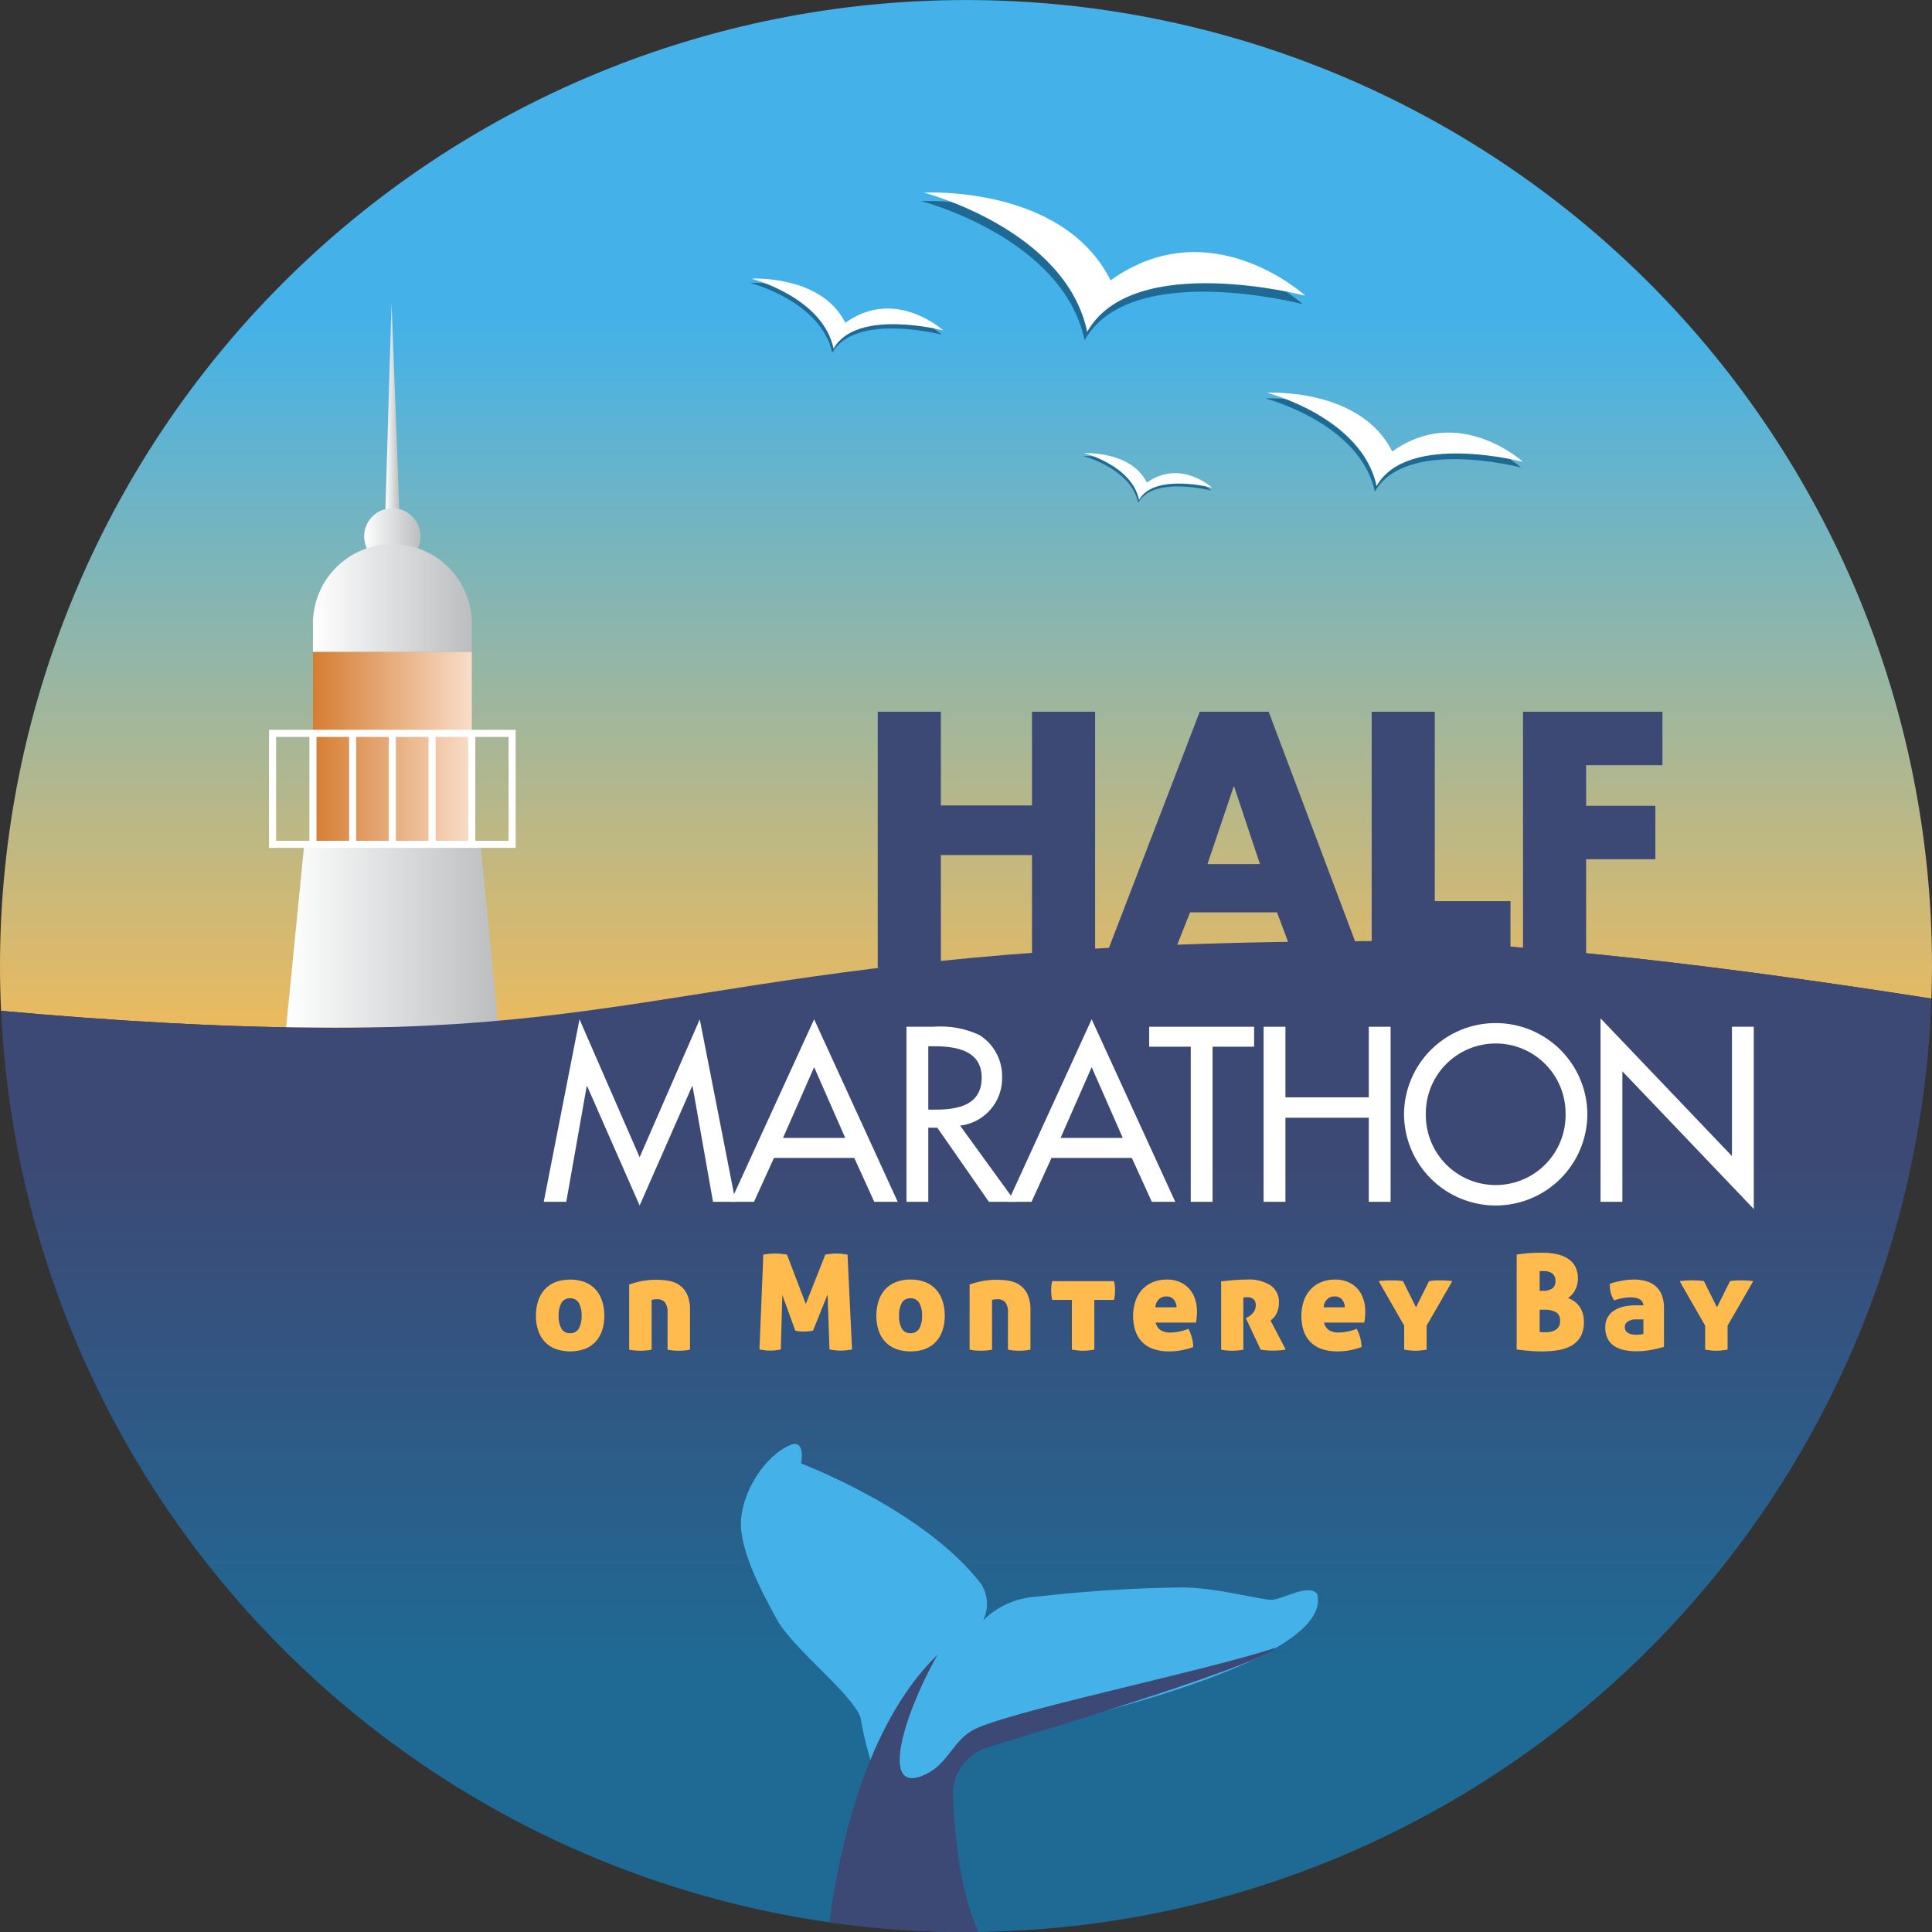 <svg width="547" height="547" viewBox="0 0 547 547" fill="none" xmlns="http://www.w3.org/2000/svg">
<rect x="0" y="0" width="547" height="547" fill="#333333" stroke="none"/>
<g clip-path="url(#clip0_1328_54530)">
<path d="M389.848 266.467C431.098 266.467 491.05 273.985 546.822 282.729C546.926 279.663 547 276.596 547 273.51C547 200.973 518.185 131.407 466.894 80.116C415.603 28.825 346.037 0.01 273.5 0.01C200.963 0.01 131.397 28.825 80.106 80.116C28.815 131.407 0 200.973 0 273.51C0 277.763 0.102 281.991 0.307 286.192C31.477 289.021 64.27 290.999 95.079 290.999C203.691 290.999 291.296 266.467 389.848 266.467Z" fill="url(#paint0_linear_1328_54530)"/>
<path d="M292.186 228.045V201.514H310.056V270.265H292.186V242.092H266.382V274.064H248.512V201.514H266.382V228.045H292.186Z" fill="#3D4975"/>
<path d="M336.944 258.315L332.205 270.265H313.242L339.679 201.514H359.191L385.084 270.265H366.027L361.561 258.315H336.944ZM349.438 222.762H349.255L341.87 244.644H356.728L349.438 222.762Z" fill="#3D4975"/>
<path d="M141.156 290.909L138.162 260.609L136.033 239.054H86.143L81.012 290.909H141.156Z" fill="url(#paint1_linear_1328_54530)"/>
<path d="M133.575 184.54H88.606V239.055H133.575V184.54Z" fill="url(#paint2_linear_1328_54530)"/>
<path d="M133.575 175.132H88.606V184.539H133.575V175.132Z" fill="url(#paint3_linear_1328_54530)"/>
<path d="M146.004 240.055H76.16V206.629H146.004V240.055ZM78.168 238.056H144.001V208.637H78.168V238.056Z" fill="white"/>
<path d="M100.847 207.628H98.844V239.055H100.847V207.628Z" fill="white"/>
<path d="M89.607 207.628H87.603V239.055H89.607V207.628Z" fill="white"/>
<path d="M112.083 207.628H110.08V239.055H112.083V207.628Z" fill="white"/>
<path d="M134.573 207.628H132.57V239.055H134.573V207.628Z" fill="white"/>
<path d="M123.331 207.628H121.328V239.055H123.331V207.628Z" fill="white"/>
<path d="M109.098 144.969H113.08L110.863 85.795L109.098 144.969Z" fill="url(#paint4_linear_1328_54530)"/>
<path d="M119.073 151.855C119.075 153.434 118.609 154.979 117.733 156.293C116.858 157.607 115.612 158.631 114.153 159.237C112.695 159.843 111.09 160.003 109.541 159.697C107.992 159.39 106.569 158.631 105.451 157.515C104.333 156.4 103.572 154.978 103.262 153.429C102.953 151.881 103.11 150.275 103.713 148.816C104.316 147.357 105.338 146.109 106.651 145.231C107.963 144.353 109.506 143.883 111.086 143.882C113.201 143.884 115.23 144.724 116.727 146.218C118.224 147.713 119.068 149.74 119.073 151.855Z" fill="url(#paint5_linear_1328_54530)"/>
<path d="M133.575 176.566C133.579 173.611 133 170.684 131.872 167.953C130.744 165.222 129.088 162.74 127 160.649C124.912 158.558 122.432 156.899 119.702 155.767C116.972 154.635 114.046 154.053 111.09 154.053C108.135 154.053 105.209 154.635 102.479 155.767C99.749 156.899 97.269 158.558 95.181 160.649C93.093 162.74 91.437 165.222 90.309 167.953C89.18 170.684 88.602 173.611 88.606 176.566H133.575Z" fill="url(#paint6_linear_1328_54530)"/>
<path d="M406.229 255.13H427.656V270.265H388.359V201.514H406.23L406.229 255.13Z" fill="#3D4975"/>
<path d="M449.072 216.649V228.144H468.679V243.279H449.072V270.265H431.207V201.514H470.682V216.649H449.072Z" fill="#3D4975"/>
<path d="M260.828 56.94C260.828 56.94 300.174 54.674 313.687 81.769C341.984 61.5 368.821 86.112 368.821 86.112C368.821 86.112 320.033 73.361 307.074 96.34C300.961 67.306 260.828 56.94 260.828 56.94Z" fill="#1F6A95"/>
<path d="M261.564 54.536C261.564 54.536 300.921 52.28 314.428 79.375C342.74 59.106 369.563 83.718 369.563 83.718C369.563 83.718 320.784 70.957 307.816 93.946C301.702 64.912 261.564 54.536 261.564 54.536Z" fill="white"/>
<path d="M358.223 112.801C358.223 112.801 384.615 111.287 393.681 129.459C412.664 115.857 430.653 132.368 430.653 132.368C430.653 132.368 397.94 123.821 389.245 139.223C385.149 119.755 358.223 112.801 358.223 112.801Z" fill="#1F6A95"/>
<path d="M358.727 111.198C358.727 111.198 385.119 109.675 394.18 127.847C413.163 114.245 431.167 130.755 431.167 130.755C431.167 130.755 398.444 122.198 389.739 137.621C385.643 118.143 358.727 111.198 358.727 111.198Z" fill="white"/>
<path d="M212.367 80.087C212.367 80.087 232.161 78.96 238.962 92.591C253.192 82.392 266.7 94.767 266.7 94.767C266.7 94.767 242.153 88.357 235.629 99.921C232.552 85.31 212.367 80.087 212.367 80.087Z" fill="#1F6A95"/>
<path d="M212.742 78.891C212.742 78.891 232.546 77.753 239.332 91.384C253.567 81.186 267.075 93.561 267.075 93.561C267.075 93.561 242.533 87.141 236.004 98.715C232.932 84.104 212.742 78.891 212.742 78.891Z" fill="white"/>
<path d="M306.732 129.133C306.732 129.133 319.924 128.361 324.454 137.452C333.946 130.646 342.943 138.897 342.943 138.897C342.943 138.897 326.586 134.623 322.243 142.339C320.186 132.605 306.732 129.133 306.732 129.133Z" fill="#1F6A95"/>
<path d="M306.984 128.312C306.984 128.312 320.175 127.56 324.716 136.651C334.208 129.845 343.2 138.095 343.2 138.095C343.2 138.095 326.838 133.822 322.5 141.528C320.448 131.784 306.984 128.312 306.984 128.312Z" fill="white"/>
<path d="M273.495 547C344.432 547 412.593 519.437 463.591 470.129C514.589 420.821 544.432 353.626 546.822 282.729C491.05 273.985 431.093 266.467 389.847 266.467C218.826 266.467 192.864 291 95.079 291C64.27 291 31.477 289.021 0.307 286.192C3.57 356.453 33.777 422.755 84.652 471.325C135.527 519.894 203.158 546.996 273.495 547Z" fill="url(#paint7_linear_1328_54530)"/>
<path d="M166.244 307.529H166.111L160.328 340.262H153.953L164.073 288.595L181.097 327.64L198.122 288.595L208.246 340.262H201.871L196.084 307.529H195.955L181.097 341.311L166.244 307.529Z" fill="white"/>
<path d="M219.132 327.838L213.478 340.262H206.836L230.503 288.595L254.165 340.262H247.523L241.874 327.838H219.132ZM230.503 302.138L221.694 322.18H239.307L230.503 302.138Z" fill="white"/>
<path d="M287.473 340.262H279.98L265.384 319.291H262.822V340.262H256.645V290.702H264.138C268.623 290.332 273.129 291.122 277.22 292.997C279.232 294.242 280.888 295.985 282.028 298.058C283.167 300.131 283.752 302.463 283.724 304.828C283.843 308.211 282.686 311.515 280.482 314.084C278.279 316.653 275.19 318.3 271.829 318.697L287.473 340.262ZM262.822 314.167H264.795C271.107 314.167 277.942 312.98 277.942 305.096C277.942 297.34 270.577 296.222 264.464 296.222H262.822L262.822 314.167Z" fill="white"/>
<path d="M297.711 327.838L292.058 340.262H285.42L309.082 288.595L332.744 340.262H326.107L320.453 327.838H297.711ZM309.082 302.138L300.273 322.18H317.891L309.082 302.138Z" fill="white"/>
<path d="M343.31 340.263H337.132V296.351H325.365V290.703H355.076V296.351H343.31V340.263Z" fill="white"/>
<path d="M387.538 310.685V290.703H393.716V340.263H387.538V316.462H363.94V340.263H357.758V290.703H363.94V310.685H387.538Z" fill="white"/>
<path d="M449.429 315.483C449.393 322.344 446.643 328.913 441.778 333.752C436.914 338.592 430.331 341.308 423.469 341.308C416.608 341.308 410.025 338.592 405.16 333.752C400.296 328.913 397.545 322.344 397.51 315.483C397.545 308.621 400.296 302.052 405.16 297.213C410.025 292.373 416.608 289.657 423.469 289.657C430.331 289.657 436.914 292.373 441.778 297.213C446.643 302.052 449.393 308.621 449.429 315.483ZM443.256 315.483C443.291 312.862 442.806 310.261 441.827 307.829C440.849 305.398 439.397 303.186 437.556 301.32C435.716 299.454 433.523 297.973 431.105 296.962C428.687 295.951 426.093 295.43 423.472 295.43C420.851 295.43 418.256 295.951 415.839 296.962C413.421 297.973 411.228 299.454 409.387 301.32C407.546 303.186 406.095 305.398 405.116 307.829C404.138 310.261 403.652 312.862 403.687 315.483C403.654 318.102 404.14 320.702 405.12 323.132C406.099 325.562 407.551 327.773 409.391 329.638C411.232 331.502 413.424 332.983 415.841 333.993C418.258 335.003 420.852 335.523 423.472 335.523C426.092 335.523 428.685 335.003 431.102 333.993C433.52 332.983 435.712 331.502 437.552 329.638C439.393 327.773 440.845 325.562 441.824 323.132C442.803 320.702 443.29 318.102 443.256 315.483Z" fill="white"/>
<path d="M453.158 288.329L490.358 327.314V290.703H496.54V342.301L459.336 303.315V340.263H453.158L453.158 288.329Z" fill="white"/>
<path d="M151.731 372.541C151.715 371.119 151.925 369.703 152.355 368.347C152.731 367.144 153.358 366.035 154.195 365.092C155.034 364.178 156.068 363.464 157.222 363.005C159.933 362.029 162.899 362.029 165.61 363.005C166.763 363.464 167.798 364.178 168.637 365.092C169.476 366.034 170.104 367.144 170.482 368.347C170.907 369.704 171.116 371.119 171.101 372.541C171.116 373.937 170.908 375.327 170.482 376.656C170.099 377.84 169.471 378.928 168.637 379.851C167.799 380.757 166.763 381.458 165.61 381.899C162.897 382.862 159.935 382.862 157.222 381.899C156.069 381.458 155.033 380.757 154.195 379.851C153.363 378.928 152.736 377.839 152.355 376.656C151.925 375.327 151.715 373.938 151.731 372.541ZM164.67 372.541C164.745 371.26 164.466 369.984 163.864 368.851C163.605 368.438 163.24 368.101 162.807 367.877C162.374 367.652 161.888 367.548 161.401 367.575C160.916 367.545 160.432 367.647 160.001 367.872C159.571 368.097 159.21 368.436 158.958 368.851C158.364 369.986 158.09 371.262 158.166 372.541C158.093 373.807 158.367 375.069 158.958 376.191C159.21 376.607 159.571 376.945 160.001 377.17C160.432 377.395 160.916 377.498 161.401 377.468C161.888 377.495 162.374 377.391 162.807 377.166C163.24 376.942 163.605 376.605 163.864 376.191C164.463 375.072 164.742 373.809 164.67 372.541Z" fill="#FFBB4E"/>
<path d="M186.034 362.342C187.143 362.344 188.25 362.44 189.343 362.629C190.413 362.804 191.432 363.209 192.33 363.816C193.269 364.477 194.02 365.37 194.511 366.408C195.132 367.817 195.421 369.35 195.357 370.889V382.126C194.774 382.244 194.184 382.326 193.591 382.374C193.062 382.413 192.597 382.433 192.196 382.433C191.771 382.433 191.296 382.413 190.772 382.374C190.177 382.327 189.586 382.244 189.001 382.126V371.561C189.095 370.55 188.828 369.537 188.249 368.702C187.953 368.4 187.594 368.166 187.198 368.017C186.801 367.868 186.377 367.808 185.955 367.842C185.66 367.841 185.365 367.865 185.074 367.911C184.873 367.929 184.676 367.979 184.491 368.059V382.126C183.906 382.244 183.314 382.326 182.72 382.373C182.195 382.413 181.731 382.433 181.33 382.433C180.9 382.433 180.425 382.413 179.901 382.373C179.308 382.326 178.718 382.244 178.135 382.126V363.667C179.184 363.316 180.25 363.019 181.33 362.777C182.877 362.46 184.454 362.314 186.034 362.342Z" fill="#FFBB4E"/>
<path d="M216.115 355.2C216.639 355.131 217.213 355.062 217.821 355.002C218.391 354.937 218.964 354.904 219.537 354.903C220.083 354.905 220.628 354.938 221.17 355.002C221.758 355.062 222.302 355.131 222.807 355.2L228.144 369.198L233.673 355.2C234.173 355.131 234.682 355.062 235.197 355.002C235.702 354.935 236.211 354.902 236.72 354.903C237.261 354.903 237.801 354.936 238.338 355.002C238.887 355.062 239.426 355.131 239.955 355.2L241.231 382.058C240.835 382.127 240.39 382.206 239.896 382.275C239.255 382.365 238.608 382.404 237.962 382.394C236.914 382.373 235.869 382.26 234.841 382.058L234.316 366.487L230.181 376.755C229.726 376.825 229.271 376.884 228.826 376.943C228.412 376.989 227.996 377.012 227.58 377.013C227.209 377.013 226.818 376.993 226.417 376.963C226 376.921 225.585 376.851 225.176 376.755L221.491 366.636L221.075 382.058C220.087 382.272 219.079 382.384 218.068 382.394C217.045 382.375 216.025 382.263 215.021 382.058L216.115 355.2Z" fill="#FFBB4E"/>
<path d="M248.116 372.541C248.1 371.118 248.31 369.702 248.739 368.346C249.115 367.144 249.742 366.034 250.579 365.092C251.418 364.177 252.453 363.464 253.606 363.005C254.938 362.495 256.355 362.247 257.781 362.273C259.219 362.245 260.65 362.493 261.995 363.005C263.147 363.466 264.181 364.179 265.022 365.092C265.857 366.035 266.484 367.144 266.862 368.346C267.291 369.702 267.502 371.118 267.485 372.541C267.502 373.937 267.291 375.327 266.862 376.656C266.479 377.838 265.852 378.927 265.022 379.851C264.181 380.755 263.146 381.455 261.995 381.899C260.648 382.402 259.218 382.647 257.781 382.621C256.356 382.645 254.94 382.4 253.606 381.899C252.453 381.457 251.418 380.757 250.579 379.851C249.747 378.928 249.12 377.839 248.739 376.656C248.31 375.327 248.099 373.937 248.116 372.541ZM261.055 372.541C261.131 371.259 260.85 369.982 260.244 368.851C259.986 368.436 259.621 368.099 259.188 367.875C258.754 367.65 258.268 367.546 257.781 367.575C257.296 367.545 256.812 367.648 256.382 367.873C255.951 368.098 255.59 368.436 255.337 368.851C254.746 369.987 254.472 371.262 254.546 372.541C254.475 373.807 254.749 375.068 255.337 376.191C255.59 376.606 255.951 376.944 256.382 377.169C256.812 377.394 257.296 377.497 257.781 377.467C258.268 377.495 258.754 377.392 259.188 377.167C259.621 376.943 259.986 376.605 260.244 376.191C260.847 375.073 261.128 373.809 261.055 372.541Z" fill="#FFBB4E"/>
<path d="M282.414 362.342C283.523 362.344 284.63 362.44 285.723 362.629C286.794 362.804 287.815 363.209 288.715 363.816C289.654 364.477 290.405 365.37 290.896 366.407C291.517 367.817 291.806 369.35 291.742 370.889V382.126C291.157 382.244 290.566 382.327 289.971 382.374C289.442 382.413 288.982 382.433 288.581 382.433C288.156 382.433 287.681 382.413 287.152 382.374C286.557 382.327 285.966 382.244 285.381 382.126V371.561C285.473 370.55 285.209 369.539 284.634 368.702C284.338 368.4 283.979 368.166 283.582 368.018C283.186 367.869 282.762 367.809 282.339 367.842C282.043 367.842 281.747 367.865 281.454 367.911C281.253 367.929 281.056 367.979 280.871 368.059V382.126C280.286 382.244 279.694 382.326 279.1 382.373C278.58 382.413 278.11 382.433 277.71 382.433C277.284 382.433 276.81 382.413 276.281 382.373C275.689 382.326 275.101 382.244 274.52 382.126V363.667C275.567 363.316 276.632 363.019 277.71 362.777C279.257 362.46 280.834 362.314 282.414 362.342Z" fill="#FFBB4E"/>
<path d="M303.474 368.03H297.905C297.787 367.566 297.706 367.093 297.663 366.616C297.623 366.18 297.604 365.755 297.604 365.359C297.604 364.954 297.623 364.538 297.663 364.113C297.706 363.646 297.787 363.182 297.905 362.728H315.395C315.513 363.182 315.594 363.646 315.637 364.113C315.676 364.538 315.696 364.954 315.696 365.359C315.696 365.755 315.676 366.18 315.637 366.616C315.594 367.093 315.513 367.566 315.395 368.03H309.83V382.127C309.177 382.226 308.584 382.305 308.06 382.354C307.535 382.404 307.061 382.433 306.63 382.433C306.205 382.433 305.73 382.404 305.201 382.354C304.676 382.305 304.097 382.226 303.474 382.127L303.474 368.03Z" fill="#FFBB4E"/>
<path d="M327.2 374.46C327.38 375.346 327.898 376.126 328.644 376.636C329.478 377.098 330.423 377.321 331.375 377.279C332.196 377.269 333.014 377.18 333.818 377.012C334.732 376.838 335.627 376.573 336.489 376.221C336.874 376.966 337.182 377.748 337.409 378.555C337.672 379.473 337.818 380.42 337.844 381.375C335.655 382.197 333.337 382.619 330.999 382.621C329.418 382.655 327.844 382.4 326.354 381.869C325.153 381.428 324.071 380.713 323.194 379.782C322.366 378.869 321.75 377.785 321.388 376.606C320.605 373.979 320.61 371.179 321.403 368.554C321.78 367.352 322.395 366.238 323.213 365.28C324.039 364.332 325.067 363.582 326.221 363.084C327.55 362.516 328.985 362.24 330.43 362.273C331.65 362.251 332.861 362.483 333.986 362.955C334.99 363.379 335.893 364.009 336.637 364.805C337.387 365.635 337.956 366.612 338.309 367.674C338.707 368.839 338.905 370.063 338.893 371.294C338.897 371.906 338.866 372.517 338.799 373.124C338.734 373.659 338.68 374.104 338.631 374.46L327.2 374.46ZM330.207 367.05C329.448 367.033 328.71 367.301 328.14 367.802C327.51 368.418 327.144 369.256 327.121 370.137H333.14C333.118 369.333 332.833 368.558 332.329 367.931C332.066 367.632 331.739 367.397 331.371 367.244C331.003 367.091 330.605 367.025 330.207 367.05Z" fill="#FFBB4E"/>
<path d="M345.738 362.797C346.915 362.649 348.142 362.52 349.408 362.422C350.67 362.323 351.871 362.273 352.999 362.273C355.398 362.104 357.789 362.703 359.825 363.985C360.567 364.537 361.163 365.264 361.56 366.1C361.956 366.937 362.142 367.857 362.1 368.782C362.111 369.467 362.023 370.15 361.838 370.81C361.685 371.329 361.469 371.827 361.195 372.294C360.984 372.666 360.717 373.003 360.403 373.293C360.132 373.54 359.904 373.738 359.731 373.896L364.019 382.097C363.465 382.201 362.905 382.274 362.342 382.315C361.729 382.364 361.131 382.394 360.557 382.394C359.854 382.394 359.177 382.364 358.524 382.315C357.982 382.282 357.443 382.209 356.912 382.097L352.732 373.214L353.261 372.917C353.991 372.547 354.612 371.995 355.067 371.314C355.39 370.763 355.559 370.134 355.556 369.494C355.579 368.903 355.367 368.328 354.968 367.892C354.718 367.667 354.424 367.496 354.105 367.391C353.785 367.285 353.448 367.247 353.113 367.278C352.747 367.269 352.381 367.292 352.02 367.348V382.127C351.435 382.244 350.844 382.327 350.249 382.374C349.725 382.414 349.26 382.433 348.859 382.433C348.434 382.433 347.969 382.414 347.469 382.374C346.888 382.325 346.31 382.242 345.738 382.127L345.738 362.797Z" fill="#FFBB4E"/>
<path d="M374.851 374.46C375.029 375.347 375.548 376.128 376.295 376.636C377.129 377.098 378.073 377.321 379.025 377.279C379.847 377.269 380.665 377.18 381.469 377.012C382.383 376.838 383.278 376.573 384.14 376.221C384.522 376.967 384.831 377.749 385.06 378.556C385.323 379.473 385.469 380.42 385.495 381.375C383.306 382.197 380.988 382.619 378.65 382.621C377.069 382.656 375.495 382.401 374.005 381.869C372.804 381.428 371.722 380.714 370.845 379.782C370.016 378.869 369.398 377.785 369.034 376.607C368.638 375.302 368.443 373.944 368.456 372.581C368.445 371.216 368.647 369.858 369.054 368.555C369.429 367.352 370.045 366.237 370.865 365.28C371.69 364.333 372.718 363.583 373.872 363.084C375.201 362.517 376.636 362.24 378.081 362.273C379.301 362.251 380.512 362.484 381.637 362.956C382.641 363.379 383.544 364.01 384.288 364.806C385.036 365.637 385.605 366.613 385.96 367.674C386.359 368.839 386.556 370.064 386.544 371.295C386.548 371.906 386.517 372.517 386.45 373.125C386.386 373.659 386.331 374.104 386.277 374.46L374.851 374.46ZM377.858 367.051C377.099 367.032 376.361 367.301 375.791 367.803C375.159 368.417 374.793 369.256 374.772 370.137H380.786C380.768 369.333 380.485 368.558 379.98 367.931C379.717 367.632 379.39 367.397 379.022 367.244C378.654 367.092 378.256 367.025 377.858 367.051Z" fill="#FFBB4E"/>
<path d="M404.591 362.728C404.97 362.649 405.353 362.597 405.739 362.57C406.303 362.52 406.911 362.5 407.564 362.5C408.39 362.5 409.127 362.52 409.78 362.57C410.433 362.629 410.898 362.669 411.175 362.728L403.914 375.321V382.127C403.266 382.226 402.677 382.305 402.148 382.354C401.619 382.404 401.144 382.433 400.719 382.433C400.293 382.433 399.814 382.404 399.289 382.354C398.76 382.305 398.186 382.226 397.558 382.127V375.321L390.342 362.728C390.614 362.669 391.098 362.629 391.786 362.57C392.478 362.52 393.235 362.5 394.061 362.5C394.714 362.5 395.352 362.52 395.98 362.57C396.397 362.594 396.812 362.647 397.222 362.728L400.906 370.137L404.591 362.728Z" fill="#FFBB4E"/>
<path d="M448.438 374.272C448.493 375.692 448.183 377.102 447.538 378.367C446.953 379.425 446.096 380.306 445.055 380.919C443.894 381.588 442.62 382.037 441.296 382.245C439.728 382.503 438.141 382.629 436.553 382.621C435.202 382.621 433.985 382.571 432.907 382.462C431.829 382.364 430.662 382.245 429.41 382.096V355.2C430.365 355.051 431.403 354.923 432.531 354.824C433.659 354.725 434.975 354.676 436.478 354.676C437.822 354.668 439.163 354.787 440.485 355.032C441.633 355.236 442.735 355.645 443.739 356.239C444.653 356.79 445.411 357.567 445.94 358.494C446.514 359.587 446.792 360.812 446.746 362.045C446.762 363.167 446.489 364.274 445.955 365.26C445.49 366.162 444.805 366.932 443.961 367.496C444.551 367.731 445.114 368.029 445.638 368.386C446.185 368.757 446.668 369.215 447.068 369.742C447.508 370.326 447.844 370.982 448.062 371.68C448.327 372.518 448.454 373.393 448.438 374.272ZM435.915 365.468H436.968C437.857 365.522 438.739 365.29 439.486 364.805C439.81 364.53 440.062 364.18 440.22 363.785C440.378 363.39 440.436 362.963 440.391 362.54C440.409 362.077 440.298 361.617 440.069 361.214C439.872 360.878 439.595 360.596 439.263 360.393C438.926 360.191 438.556 360.051 438.17 359.977C437.786 359.908 437.397 359.872 437.008 359.869H436.459C436.276 359.865 436.094 359.878 435.915 359.908V365.468ZM435.915 370.81V377.131C436.093 377.151 436.31 377.17 436.572 377.18C436.834 377.2 437.181 377.2 437.606 377.2C438.094 377.199 438.582 377.149 439.06 377.052C439.529 376.959 439.979 376.789 440.391 376.547C440.791 376.311 441.122 375.973 441.35 375.568C441.603 375.087 441.726 374.548 441.706 374.005C441.758 373.519 441.675 373.029 441.467 372.588C441.258 372.146 440.932 371.771 440.524 371.502C439.582 371.002 438.523 370.763 437.457 370.81L435.915 370.81Z" fill="#FFBB4E"/>
<path d="M454.492 375.815C454.452 374.744 454.727 373.684 455.283 372.768C455.794 371.974 456.49 371.315 457.311 370.849C458.164 370.365 459.092 370.027 460.057 369.85C461.024 369.667 462.005 369.574 462.99 369.573H465.29C465.281 369.167 465.148 368.773 464.909 368.445C464.685 368.143 464.389 367.901 464.048 367.743C463.677 367.576 463.284 367.463 462.881 367.406C462.445 367.346 462.005 367.317 461.565 367.317C460.859 367.324 460.154 367.39 459.458 367.515C458.614 367.668 457.783 367.89 456.975 368.178C456.748 367.753 456.555 367.357 456.392 367.011C456.231 366.668 456.105 366.31 456.016 365.942C455.927 365.568 455.864 365.188 455.828 364.805C455.793 364.419 455.773 363.974 455.773 363.479C456.945 363.085 458.146 362.78 459.364 362.569C460.426 362.383 461.501 362.284 462.579 362.272C463.775 362.258 464.966 362.418 466.116 362.747C467.107 363.023 468.024 363.516 468.801 364.191C469.565 364.876 470.154 365.735 470.518 366.694C470.941 367.857 471.144 369.088 471.116 370.325V381.334C470.162 381.612 469.007 381.889 467.654 382.166C466.244 382.448 464.809 382.587 463.371 382.581C462.163 382.591 460.957 382.471 459.775 382.225C458.777 382.023 457.828 381.633 456.975 381.077C456.199 380.551 455.571 379.831 455.155 378.99C454.685 377.999 454.458 376.911 454.492 375.815ZM463.371 377.912C463.696 377.907 464.022 377.884 464.345 377.843C464.662 377.811 464.978 377.762 465.29 377.695V373.55H463.143C462.364 373.522 461.594 373.721 460.927 374.124C460.647 374.278 460.414 374.507 460.255 374.784C460.095 375.061 460.015 375.377 460.022 375.697C459.997 376.12 460.118 376.538 460.363 376.884C460.585 377.17 460.876 377.394 461.209 377.536C461.553 377.695 461.921 377.798 462.297 377.843C462.653 377.889 463.012 377.912 463.371 377.912Z" fill="#FFBB4E"/>
<path d="M489.807 362.728C490.184 362.649 490.566 362.596 490.95 362.57C491.514 362.52 492.122 362.5 492.775 362.5C493.606 362.5 494.343 362.52 494.996 362.57C495.644 362.629 496.109 362.669 496.386 362.728L489.125 375.321V382.127C488.477 382.226 487.888 382.305 487.359 382.354C486.835 382.404 486.355 382.433 485.93 382.433C485.504 382.433 485.029 382.404 484.5 382.354C483.971 382.305 483.397 382.226 482.774 382.127V375.321L475.553 362.728C475.83 362.669 476.309 362.629 476.997 362.57C477.689 362.52 478.446 362.5 479.272 362.5C479.925 362.5 480.563 362.52 481.191 362.57C481.608 362.593 482.023 362.646 482.433 362.728L486.118 370.137L489.807 362.728Z" fill="#FFBB4E"/>
<path d="M249.412 506.61C246.735 500.045 244.794 493.204 243.625 486.212C241.181 479.485 224.572 466.804 220.022 458.633C215.476 450.452 209.239 438.443 209.803 430.331C210.337 422.21 216.5 412.07 223.959 409.043C228.163 407.539 226.818 414.355 226.818 414.355C226.818 414.355 261.648 427.423 277.822 448.503C278.778 450.026 279.328 451.767 279.422 453.563C279.515 455.358 279.148 457.147 278.356 458.761C282.388 454.786 287.726 452.41 293.378 452.074C307.153 450.488 321 449.606 334.866 449.433C345.04 449.542 357.104 453.103 360.21 452.935C363.306 452.767 370.27 448.345 372.891 451.194C375.265 459.523 362.549 470.84 313.825 484.145L279.108 492.385L269.097 498.854L261.579 506.956L249.412 506.61Z" fill="#44B2E8"/>
<path d="M234.822 544.25C247.633 546.074 260.556 546.993 273.496 547C274.648 547 275.781 546.931 276.928 546.921C276.874 546.664 276.797 546.412 276.696 546.169C271.7 534.981 270.157 518.431 269.816 508.737C269.645 505.691 270.488 502.674 272.215 500.159C273.941 497.644 276.453 495.773 279.357 494.838C281.696 493.987 354.79 472.422 361.309 466.477C340.357 473.392 283.492 484.916 275.103 490.04C269.564 493.414 268.342 499.309 262.12 502.336C249.245 508.598 255.042 487.142 265.409 468.515C244.605 488.735 237.295 525.168 234.822 544.25Z" fill="#3D4975"/>
</g>
<defs>
<linearGradient id="paint0_linear_1328_54530" x1="273.5" y1="91.977" x2="273.5" y2="314.33" gradientUnits="userSpaceOnUse">
<stop stop-color="#44B2E8"/>
<stop offset="1" stop-color="#FFBB4E"/>
</linearGradient>
<linearGradient id="paint1_linear_1328_54530" x1="81.013" y1="264.983" x2="141.158" y2="264.983" gradientUnits="userSpaceOnUse">
<stop stop-color="white"/>
<stop offset="1" stop-color="#BBBDBF"/>
</linearGradient>
<linearGradient id="paint2_linear_1328_54530" x1="88.606" y1="211.798" x2="133.575" y2="211.798" gradientUnits="userSpaceOnUse">
<stop stop-color="#D57D32"/>
<stop offset="1" stop-color="#F9DDC9"/>
</linearGradient>
<linearGradient id="paint3_linear_1328_54530" x1="88.606" y1="179.836" x2="133.575" y2="179.836" gradientUnits="userSpaceOnUse">
<stop stop-color="white"/>
<stop offset="1" stop-color="#BBBDBF"/>
</linearGradient>
<linearGradient id="paint4_linear_1328_54530" x1="109.097" y1="115.383" x2="113.078" y2="115.383" gradientUnits="userSpaceOnUse">
<stop stop-color="white"/>
<stop offset="1" stop-color="#BBBDBF"/>
</linearGradient>
<linearGradient id="paint5_linear_1328_54530" x1="103.107" y1="151.86" x2="119.073" y2="151.86" gradientUnits="userSpaceOnUse">
<stop stop-color="white"/>
<stop offset="1" stop-color="#BBBDBF"/>
</linearGradient>
<linearGradient id="paint6_linear_1328_54530" x1="88.606" y1="165.319" x2="133.575" y2="165.319" gradientUnits="userSpaceOnUse">
<stop stop-color="white"/>
<stop offset="1" stop-color="#BBBDBF"/>
</linearGradient>
<linearGradient id="paint7_linear_1328_54530" x1="273.564" y1="329.318" x2="273.564" y2="474.407" gradientUnits="userSpaceOnUse">
<stop stop-color="#3D4975"/>
<stop offset="1" stop-color="#1F6A95"/>
</linearGradient>
<clipPath id="clip0_1328_54530">
<rect width="547" height="547" fill="white"/>
</clipPath>
</defs>
</svg>
